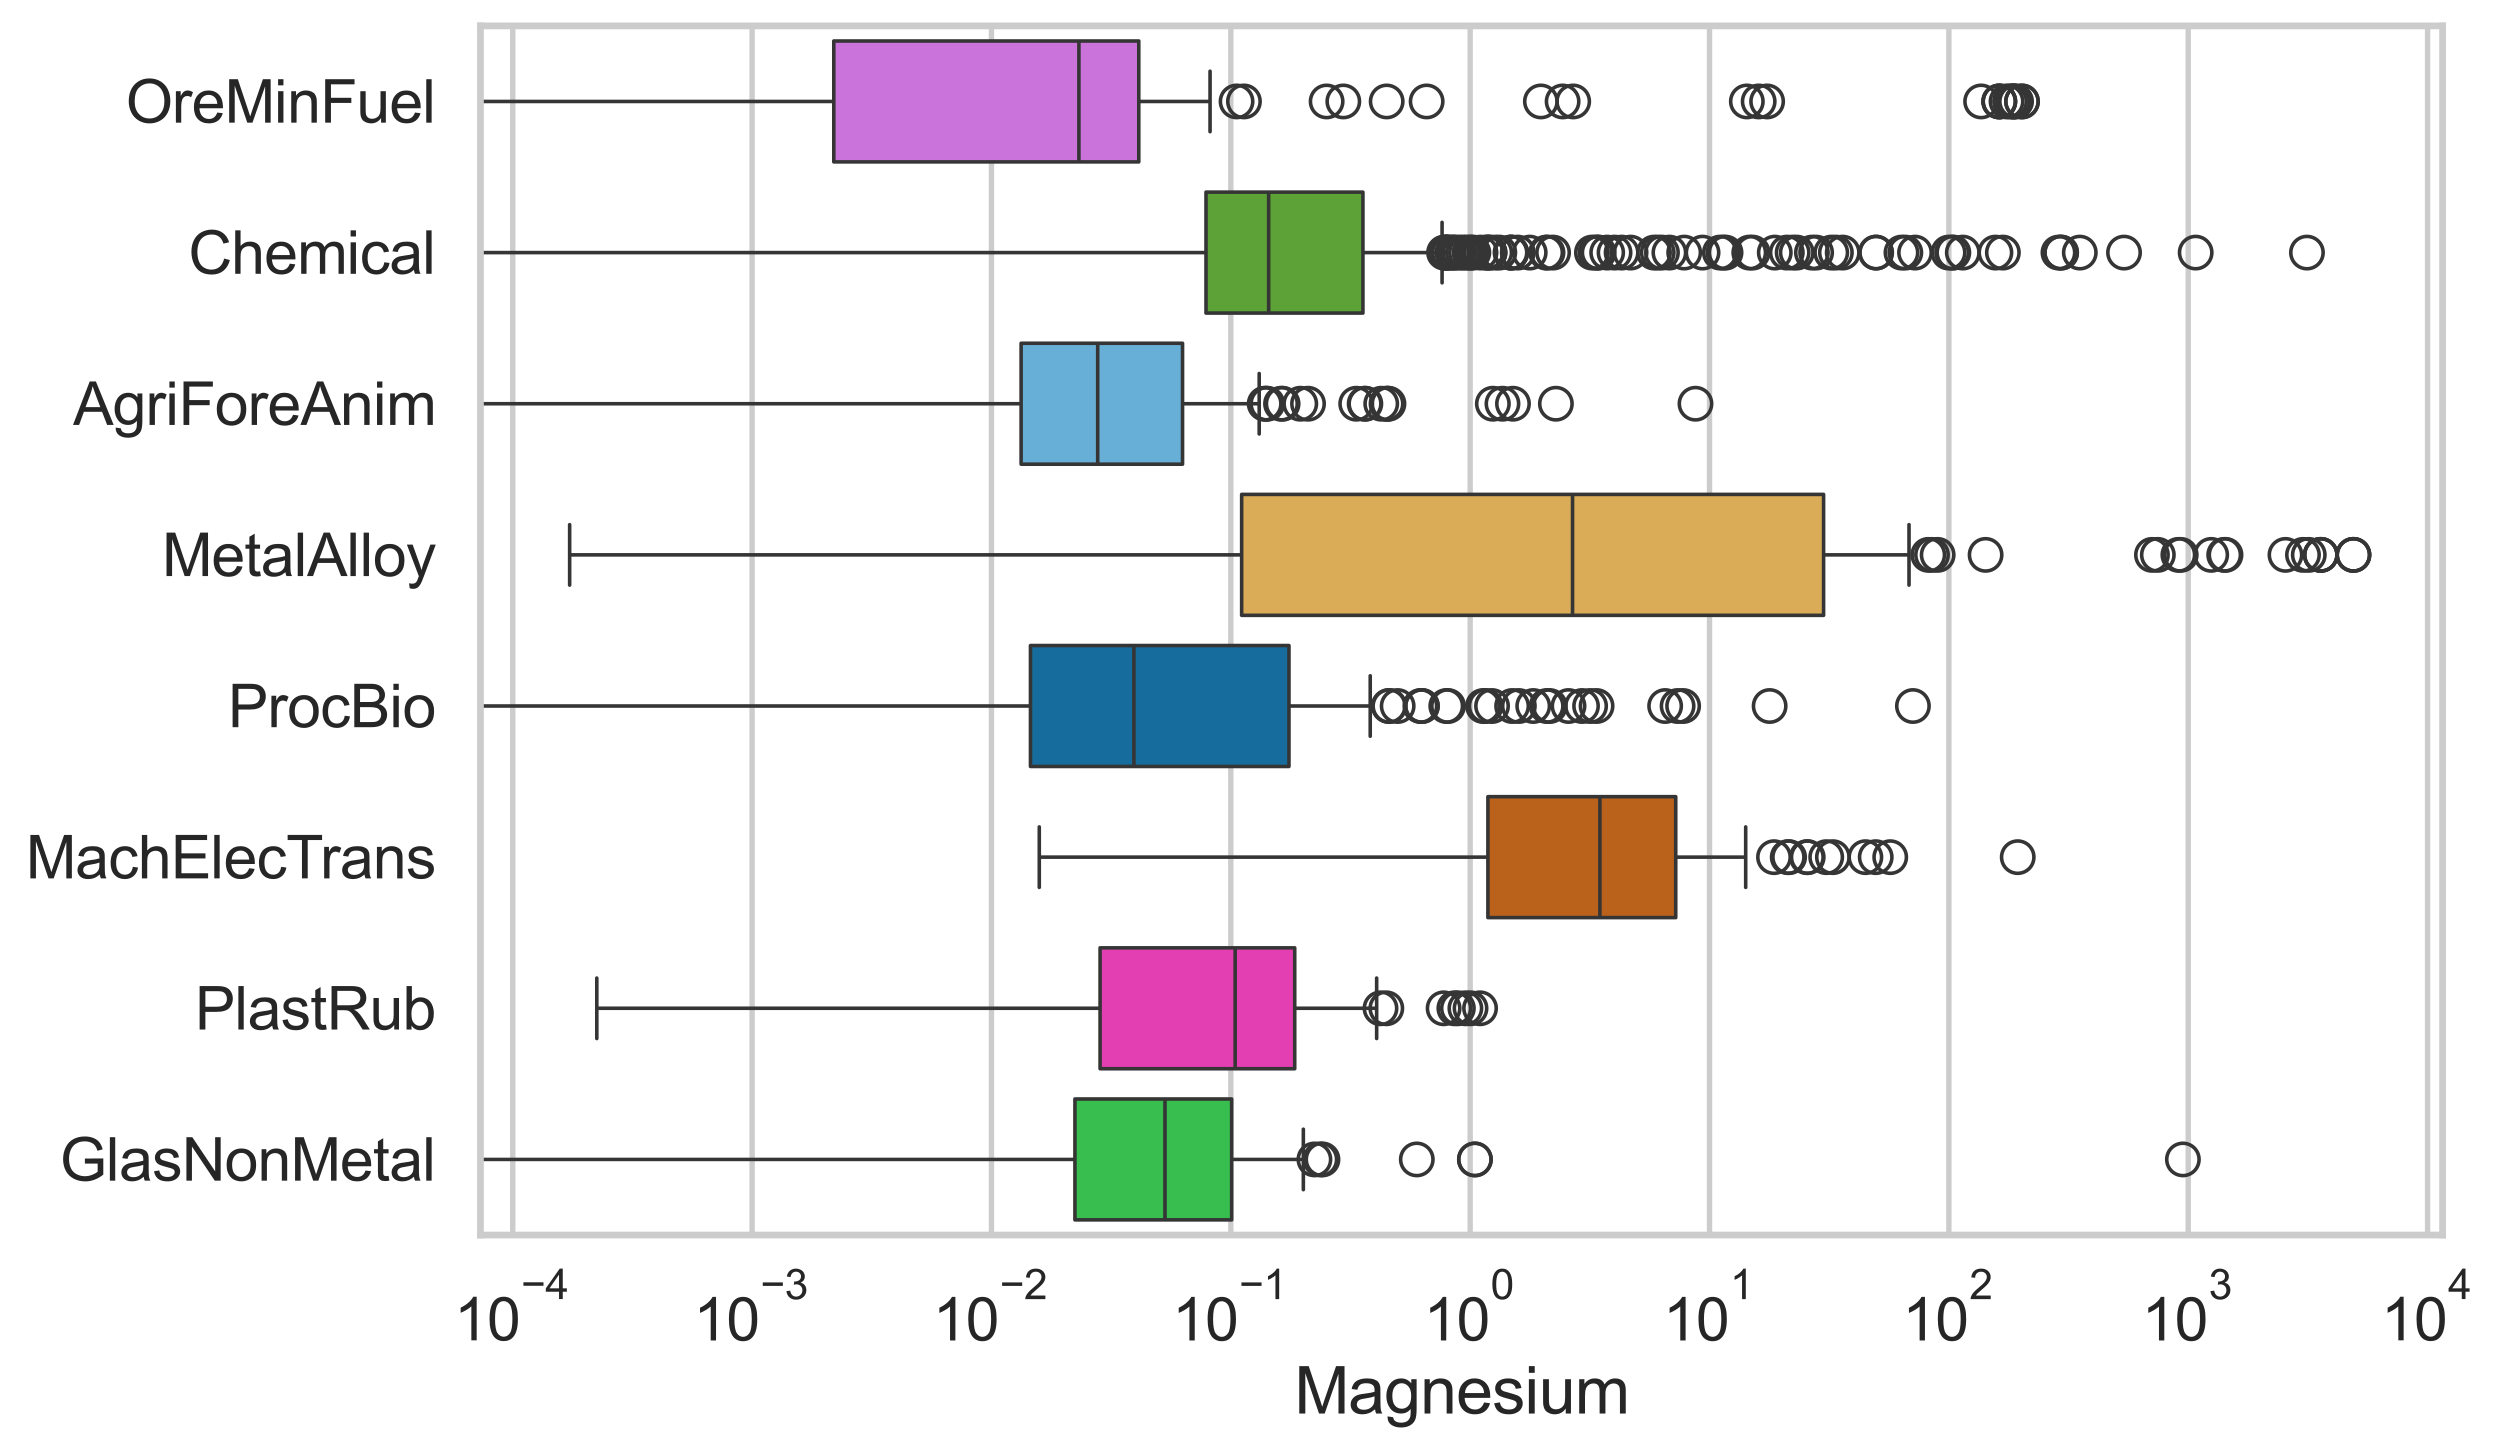 <?xml version="1.0" encoding="utf-8" standalone="no"?>
<!DOCTYPE svg PUBLIC "-//W3C//DTD SVG 1.1//EN"
  "http://www.w3.org/Graphics/SVG/1.1/DTD/svg11.dtd">
<svg xmlns:xlink="http://www.w3.org/1999/xlink" width="695.673pt" height="404.332pt" viewBox="0 0 695.673 404.332" xmlns="http://www.w3.org/2000/svg" version="1.1">
 <defs>
  <style type="text/css">*{stroke-linejoin: round; stroke-linecap: butt}</style>
 </defs>
 <g id="figure_1">
  <g id="patch_1">
   <path d="M 0 404.332 
L 695.673 404.332 
L 695.673 0 
L 0 0 
z
" style="fill: #ffffff"/>
  </g>
  <g id="axes_1">
   <g id="patch_2">
    <path d="M 133.697 343.665 
L 679.698 343.665 
L 679.698 7.2 
L 133.697 7.2 
z
" style="fill: #ffffff"/>
   </g>
   <g id="matplotlib.axis_1">
    <g id="xtick_1">
     <g id="line2d_1">
      <path d="M 142.686 343.665 
L 142.686 7.2 
" clip-path="url(#pf59380d49a)" style="fill: none; stroke: #cccccc; stroke-width: 1.5; stroke-linecap: round"/>
     </g>
     <g id="text_1">
      <!-- $\mathdefault{10^{-4}}$ -->
      <g style="fill: #262626" transform="translate(126.351 373.015) scale(0.165 -0.165)">
       <defs>
        <path id="ArialMT-31" d="M 2384 0 
L 1822 0 
L 1822 3584 
Q 1619 3391 1289 3197 
Q 959 3003 697 2906 
L 697 3450 
Q 1169 3672 1522 3987 
Q 1875 4303 2022 4600 
L 2384 4600 
L 2384 0 
z
" transform="scale(0.016)"/>
        <path id="ArialMT-30" d="M 266 2259 
Q 266 3072 433 3567 
Q 600 4063 929 4331 
Q 1259 4600 1759 4600 
Q 2128 4600 2406 4451 
Q 2684 4303 2865 4023 
Q 3047 3744 3150 3342 
Q 3253 2941 3253 2259 
Q 3253 1453 3087 958 
Q 2922 463 2592 192 
Q 2263 -78 1759 -78 
Q 1097 -78 719 397 
Q 266 969 266 2259 
z
M 844 2259 
Q 844 1131 1108 757 
Q 1372 384 1759 384 
Q 2147 384 2411 759 
Q 2675 1134 2675 2259 
Q 2675 3391 2411 3762 
Q 2147 4134 1753 4134 
Q 1366 4134 1134 3806 
Q 844 3388 844 2259 
z
" transform="scale(0.016)"/>
        <path id="ArialMT-2212" d="M 3381 1997 
L 356 1997 
L 356 2522 
L 3381 2522 
L 3381 1997 
z
" transform="scale(0.016)"/>
        <path id="ArialMT-34" d="M 2069 0 
L 2069 1097 
L 81 1097 
L 81 1613 
L 2172 4581 
L 2631 4581 
L 2631 1613 
L 3250 1613 
L 3250 1097 
L 2631 1097 
L 2631 0 
L 2069 0 
z
M 2069 1613 
L 2069 3678 
L 634 1613 
L 2069 1613 
z
" transform="scale(0.016)"/>
       </defs>
       <use xlink:href="#ArialMT-31" transform="translate(0 0.202)"/>
       <use xlink:href="#ArialMT-30" transform="translate(55.615 0.202)"/>
       <use xlink:href="#ArialMT-2212" transform="translate(112.973 69.895) scale(0.7)"/>
       <use xlink:href="#ArialMT-34" transform="translate(153.852 69.895) scale(0.7)"/>
      </g>
     </g>
    </g>
    <g id="xtick_2">
     <g id="line2d_2">
      <path d="M 209.29 343.665 
L 209.29 7.2 
" clip-path="url(#pf59380d49a)" style="fill: none; stroke: #cccccc; stroke-width: 1.5; stroke-linecap: round"/>
     </g>
     <g id="text_2">
      <!-- $\mathdefault{10^{-3}}$ -->
      <g style="fill: #262626" transform="translate(192.955 373.18) scale(0.165 -0.165)">
       <defs>
        <path id="ArialMT-33" d="M 269 1209 
L 831 1284 
Q 928 806 1161 595 
Q 1394 384 1728 384 
Q 2125 384 2398 659 
Q 2672 934 2672 1341 
Q 2672 1728 2419 1979 
Q 2166 2231 1775 2231 
Q 1616 2231 1378 2169 
L 1441 2663 
Q 1497 2656 1531 2656 
Q 1891 2656 2178 2843 
Q 2466 3031 2466 3422 
Q 2466 3731 2256 3934 
Q 2047 4138 1716 4138 
Q 1388 4138 1169 3931 
Q 950 3725 888 3313 
L 325 3413 
Q 428 3978 793 4289 
Q 1159 4600 1703 4600 
Q 2078 4600 2393 4439 
Q 2709 4278 2876 4000 
Q 3044 3722 3044 3409 
Q 3044 3113 2884 2869 
Q 2725 2625 2413 2481 
Q 2819 2388 3044 2092 
Q 3269 1797 3269 1353 
Q 3269 753 2831 336 
Q 2394 -81 1725 -81 
Q 1122 -81 723 278 
Q 325 638 269 1209 
z
" transform="scale(0.016)"/>
       </defs>
       <use xlink:href="#ArialMT-31" transform="translate(0 0.994)"/>
       <use xlink:href="#ArialMT-30" transform="translate(55.615 0.994)"/>
       <use xlink:href="#ArialMT-2212" transform="translate(112.973 70.688) scale(0.7)"/>
       <use xlink:href="#ArialMT-33" transform="translate(153.852 70.688) scale(0.7)"/>
      </g>
     </g>
    </g>
    <g id="xtick_3">
     <g id="line2d_3">
      <path d="M 275.894 343.665 
L 275.894 7.2 
" clip-path="url(#pf59380d49a)" style="fill: none; stroke: #cccccc; stroke-width: 1.5; stroke-linecap: round"/>
     </g>
     <g id="text_3">
      <!-- $\mathdefault{10^{-2}}$ -->
      <g style="fill: #262626" transform="translate(259.559 373.18) scale(0.165 -0.165)">
       <defs>
        <path id="ArialMT-32" d="M 3222 541 
L 3222 0 
L 194 0 
Q 188 203 259 391 
Q 375 700 629 1000 
Q 884 1300 1366 1694 
Q 2113 2306 2375 2664 
Q 2638 3022 2638 3341 
Q 2638 3675 2398 3904 
Q 2159 4134 1775 4134 
Q 1369 4134 1125 3890 
Q 881 3647 878 3216 
L 300 3275 
Q 359 3922 746 4261 
Q 1134 4600 1788 4600 
Q 2447 4600 2831 4234 
Q 3216 3869 3216 3328 
Q 3216 3053 3103 2787 
Q 2991 2522 2730 2228 
Q 2469 1934 1863 1422 
Q 1356 997 1212 845 
Q 1069 694 975 541 
L 3222 541 
z
" transform="scale(0.016)"/>
       </defs>
       <use xlink:href="#ArialMT-31" transform="translate(0 0.994)"/>
       <use xlink:href="#ArialMT-30" transform="translate(55.615 0.994)"/>
       <use xlink:href="#ArialMT-2212" transform="translate(112.973 70.688) scale(0.7)"/>
       <use xlink:href="#ArialMT-32" transform="translate(153.852 70.688) scale(0.7)"/>
      </g>
     </g>
    </g>
    <g id="xtick_4">
     <g id="line2d_4">
      <path d="M 342.499 343.665 
L 342.499 7.2 
" clip-path="url(#pf59380d49a)" style="fill: none; stroke: #cccccc; stroke-width: 1.5; stroke-linecap: round"/>
     </g>
     <g id="text_4">
      <!-- $\mathdefault{10^{-1}}$ -->
      <g style="fill: #262626" transform="translate(326.164 373.18) scale(0.165 -0.165)">
       <use xlink:href="#ArialMT-31" transform="translate(0 0.994)"/>
       <use xlink:href="#ArialMT-30" transform="translate(55.615 0.994)"/>
       <use xlink:href="#ArialMT-2212" transform="translate(112.973 70.688) scale(0.7)"/>
       <use xlink:href="#ArialMT-31" transform="translate(153.852 70.688) scale(0.7)"/>
      </g>
     </g>
    </g>
    <g id="xtick_5">
     <g id="line2d_5">
      <path d="M 409.103 343.665 
L 409.103 7.2 
" clip-path="url(#pf59380d49a)" style="fill: none; stroke: #cccccc; stroke-width: 1.5; stroke-linecap: round"/>
     </g>
     <g id="text_5">
      <!-- $\mathdefault{10^{0}}$ -->
      <g style="fill: #262626" transform="translate(396.15 373.18) scale(0.165 -0.165)">
       <use xlink:href="#ArialMT-31" transform="translate(0 0.994)"/>
       <use xlink:href="#ArialMT-30" transform="translate(55.615 0.994)"/>
       <use xlink:href="#ArialMT-30" transform="translate(112.973 70.688) scale(0.7)"/>
      </g>
     </g>
    </g>
    <g id="xtick_6">
     <g id="line2d_6">
      <path d="M 475.707 343.665 
L 475.707 7.2 
" clip-path="url(#pf59380d49a)" style="fill: none; stroke: #cccccc; stroke-width: 1.5; stroke-linecap: round"/>
     </g>
     <g id="text_6">
      <!-- $\mathdefault{10^{1}}$ -->
      <g style="fill: #262626" transform="translate(462.755 373.18) scale(0.165 -0.165)">
       <use xlink:href="#ArialMT-31" transform="translate(0 0.994)"/>
       <use xlink:href="#ArialMT-30" transform="translate(55.615 0.994)"/>
       <use xlink:href="#ArialMT-31" transform="translate(112.973 70.688) scale(0.7)"/>
      </g>
     </g>
    </g>
    <g id="xtick_7">
     <g id="line2d_7">
      <path d="M 542.312 343.665 
L 542.312 7.2 
" clip-path="url(#pf59380d49a)" style="fill: none; stroke: #cccccc; stroke-width: 1.5; stroke-linecap: round"/>
     </g>
     <g id="text_7">
      <!-- $\mathdefault{10^{2}}$ -->
      <g style="fill: #262626" transform="translate(529.359 373.18) scale(0.165 -0.165)">
       <use xlink:href="#ArialMT-31" transform="translate(0 0.994)"/>
       <use xlink:href="#ArialMT-30" transform="translate(55.615 0.994)"/>
       <use xlink:href="#ArialMT-32" transform="translate(112.973 70.688) scale(0.7)"/>
      </g>
     </g>
    </g>
    <g id="xtick_8">
     <g id="line2d_8">
      <path d="M 608.916 343.665 
L 608.916 7.2 
" clip-path="url(#pf59380d49a)" style="fill: none; stroke: #cccccc; stroke-width: 1.5; stroke-linecap: round"/>
     </g>
     <g id="text_8">
      <!-- $\mathdefault{10^{3}}$ -->
      <g style="fill: #262626" transform="translate(595.963 373.18) scale(0.165 -0.165)">
       <use xlink:href="#ArialMT-31" transform="translate(0 0.994)"/>
       <use xlink:href="#ArialMT-30" transform="translate(55.615 0.994)"/>
       <use xlink:href="#ArialMT-33" transform="translate(112.973 70.688) scale(0.7)"/>
      </g>
     </g>
    </g>
    <g id="xtick_9">
     <g id="line2d_9">
      <path d="M 675.52 343.665 
L 675.52 7.2 
" clip-path="url(#pf59380d49a)" style="fill: none; stroke: #cccccc; stroke-width: 1.5; stroke-linecap: round"/>
     </g>
     <g id="text_9">
      <!-- $\mathdefault{10^{4}}$ -->
      <g style="fill: #262626" transform="translate(662.568 373.015) scale(0.165 -0.165)">
       <use xlink:href="#ArialMT-31" transform="translate(0 0.202)"/>
       <use xlink:href="#ArialMT-30" transform="translate(55.615 0.202)"/>
       <use xlink:href="#ArialMT-34" transform="translate(112.973 69.895) scale(0.7)"/>
      </g>
     </g>
    </g>
    <g id="xtick_10"/>
    <g id="xtick_11"/>
    <g id="xtick_12"/>
    <g id="xtick_13"/>
    <g id="xtick_14"/>
    <g id="xtick_15"/>
    <g id="xtick_16"/>
    <g id="xtick_17"/>
    <g id="xtick_18"/>
    <g id="xtick_19"/>
    <g id="xtick_20"/>
    <g id="xtick_21"/>
    <g id="xtick_22"/>
    <g id="xtick_23"/>
    <g id="xtick_24"/>
    <g id="xtick_25"/>
    <g id="xtick_26"/>
    <g id="xtick_27"/>
    <g id="xtick_28"/>
    <g id="xtick_29"/>
    <g id="xtick_30"/>
    <g id="xtick_31"/>
    <g id="xtick_32"/>
    <g id="xtick_33"/>
    <g id="xtick_34"/>
    <g id="xtick_35"/>
    <g id="xtick_36"/>
    <g id="xtick_37"/>
    <g id="xtick_38"/>
    <g id="xtick_39"/>
    <g id="xtick_40"/>
    <g id="xtick_41"/>
    <g id="xtick_42"/>
    <g id="xtick_43"/>
    <g id="xtick_44"/>
    <g id="xtick_45"/>
    <g id="xtick_46"/>
    <g id="xtick_47"/>
    <g id="xtick_48"/>
    <g id="xtick_49"/>
    <g id="xtick_50"/>
    <g id="xtick_51"/>
    <g id="xtick_52"/>
    <g id="xtick_53"/>
    <g id="xtick_54"/>
    <g id="xtick_55"/>
    <g id="xtick_56"/>
    <g id="xtick_57"/>
    <g id="xtick_58"/>
    <g id="xtick_59"/>
    <g id="xtick_60"/>
    <g id="xtick_61"/>
    <g id="xtick_62"/>
    <g id="xtick_63"/>
    <g id="xtick_64"/>
    <g id="xtick_65"/>
    <g id="xtick_66"/>
    <g id="xtick_67"/>
    <g id="xtick_68"/>
    <g id="xtick_69"/>
    <g id="xtick_70"/>
    <g id="xtick_71"/>
    <g id="xtick_72"/>
    <g id="xtick_73"/>
    <g id="xtick_74"/>
    <g id="xtick_75"/>
    <g id="text_10">
     <!-- Magnesium -->
     <g style="fill: #262626" transform="translate(360.18 393.344) scale(0.18 -0.18)">
      <defs>
       <path id="ArialMT-4d" d="M 475 0 
L 475 4581 
L 1388 4581 
L 2472 1338 
Q 2622 884 2691 659 
Q 2769 909 2934 1394 
L 4031 4581 
L 4847 4581 
L 4847 0 
L 4263 0 
L 4263 3834 
L 2931 0 
L 2384 0 
L 1059 3900 
L 1059 0 
L 475 0 
z
" transform="scale(0.016)"/>
       <path id="ArialMT-61" d="M 2588 409 
Q 2275 144 1986 34 
Q 1697 -75 1366 -75 
Q 819 -75 525 192 
Q 231 459 231 875 
Q 231 1119 342 1320 
Q 453 1522 633 1644 
Q 813 1766 1038 1828 
Q 1203 1872 1538 1913 
Q 2219 1994 2541 2106 
Q 2544 2222 2544 2253 
Q 2544 2597 2384 2738 
Q 2169 2928 1744 2928 
Q 1347 2928 1158 2789 
Q 969 2650 878 2297 
L 328 2372 
Q 403 2725 575 2942 
Q 747 3159 1072 3276 
Q 1397 3394 1825 3394 
Q 2250 3394 2515 3294 
Q 2781 3194 2906 3042 
Q 3031 2891 3081 2659 
Q 3109 2516 3109 2141 
L 3109 1391 
Q 3109 606 3145 398 
Q 3181 191 3288 0 
L 2700 0 
Q 2613 175 2588 409 
z
M 2541 1666 
Q 2234 1541 1622 1453 
Q 1275 1403 1131 1340 
Q 988 1278 909 1158 
Q 831 1038 831 891 
Q 831 666 1001 516 
Q 1172 366 1500 366 
Q 1825 366 2078 508 
Q 2331 650 2450 897 
Q 2541 1088 2541 1459 
L 2541 1666 
z
" transform="scale(0.016)"/>
       <path id="ArialMT-67" d="M 319 -275 
L 866 -356 
Q 900 -609 1056 -725 
Q 1266 -881 1628 -881 
Q 2019 -881 2231 -725 
Q 2444 -569 2519 -288 
Q 2563 -116 2559 434 
Q 2191 0 1641 0 
Q 956 0 581 494 
Q 206 988 206 1678 
Q 206 2153 378 2554 
Q 550 2956 876 3175 
Q 1203 3394 1644 3394 
Q 2231 3394 2613 2919 
L 2613 3319 
L 3131 3319 
L 3131 450 
Q 3131 -325 2973 -648 
Q 2816 -972 2473 -1159 
Q 2131 -1347 1631 -1347 
Q 1038 -1347 672 -1080 
Q 306 -813 319 -275 
z
M 784 1719 
Q 784 1066 1043 766 
Q 1303 466 1694 466 
Q 2081 466 2343 764 
Q 2606 1063 2606 1700 
Q 2606 2309 2336 2618 
Q 2066 2928 1684 2928 
Q 1309 2928 1046 2623 
Q 784 2319 784 1719 
z
" transform="scale(0.016)"/>
       <path id="ArialMT-6e" d="M 422 0 
L 422 3319 
L 928 3319 
L 928 2847 
Q 1294 3394 1984 3394 
Q 2284 3394 2536 3286 
Q 2788 3178 2913 3003 
Q 3038 2828 3088 2588 
Q 3119 2431 3119 2041 
L 3119 0 
L 2556 0 
L 2556 2019 
Q 2556 2363 2490 2533 
Q 2425 2703 2258 2804 
Q 2091 2906 1866 2906 
Q 1506 2906 1245 2678 
Q 984 2450 984 1813 
L 984 0 
L 422 0 
z
" transform="scale(0.016)"/>
       <path id="ArialMT-65" d="M 2694 1069 
L 3275 997 
Q 3138 488 2766 206 
Q 2394 -75 1816 -75 
Q 1088 -75 661 373 
Q 234 822 234 1631 
Q 234 2469 665 2931 
Q 1097 3394 1784 3394 
Q 2450 3394 2872 2941 
Q 3294 2488 3294 1666 
Q 3294 1616 3291 1516 
L 816 1516 
Q 847 969 1125 678 
Q 1403 388 1819 388 
Q 2128 388 2347 550 
Q 2566 713 2694 1069 
z
M 847 1978 
L 2700 1978 
Q 2663 2397 2488 2606 
Q 2219 2931 1791 2931 
Q 1403 2931 1139 2672 
Q 875 2413 847 1978 
z
" transform="scale(0.016)"/>
       <path id="ArialMT-73" d="M 197 991 
L 753 1078 
Q 800 744 1014 566 
Q 1228 388 1613 388 
Q 2000 388 2187 545 
Q 2375 703 2375 916 
Q 2375 1106 2209 1216 
Q 2094 1291 1634 1406 
Q 1016 1563 777 1677 
Q 538 1791 414 1992 
Q 291 2194 291 2438 
Q 291 2659 392 2848 
Q 494 3038 669 3163 
Q 800 3259 1026 3326 
Q 1253 3394 1513 3394 
Q 1903 3394 2198 3281 
Q 2494 3169 2634 2976 
Q 2775 2784 2828 2463 
L 2278 2388 
Q 2241 2644 2061 2787 
Q 1881 2931 1553 2931 
Q 1166 2931 1000 2803 
Q 834 2675 834 2503 
Q 834 2394 903 2306 
Q 972 2216 1119 2156 
Q 1203 2125 1616 2013 
Q 2213 1853 2448 1751 
Q 2684 1650 2818 1456 
Q 2953 1263 2953 975 
Q 2953 694 2789 445 
Q 2625 197 2315 61 
Q 2006 -75 1616 -75 
Q 969 -75 630 194 
Q 291 463 197 991 
z
" transform="scale(0.016)"/>
       <path id="ArialMT-69" d="M 425 3934 
L 425 4581 
L 988 4581 
L 988 3934 
L 425 3934 
z
M 425 0 
L 425 3319 
L 988 3319 
L 988 0 
L 425 0 
z
" transform="scale(0.016)"/>
       <path id="ArialMT-75" d="M 2597 0 
L 2597 488 
Q 2209 -75 1544 -75 
Q 1250 -75 995 37 
Q 741 150 617 320 
Q 494 491 444 738 
Q 409 903 409 1263 
L 409 3319 
L 972 3319 
L 972 1478 
Q 972 1038 1006 884 
Q 1059 663 1231 536 
Q 1403 409 1656 409 
Q 1909 409 2131 539 
Q 2353 669 2445 892 
Q 2538 1116 2538 1541 
L 2538 3319 
L 3100 3319 
L 3100 0 
L 2597 0 
z
" transform="scale(0.016)"/>
       <path id="ArialMT-6d" d="M 422 0 
L 422 3319 
L 925 3319 
L 925 2853 
Q 1081 3097 1340 3245 
Q 1600 3394 1931 3394 
Q 2300 3394 2536 3241 
Q 2772 3088 2869 2813 
Q 3263 3394 3894 3394 
Q 4388 3394 4653 3120 
Q 4919 2847 4919 2278 
L 4919 0 
L 4359 0 
L 4359 2091 
Q 4359 2428 4304 2576 
Q 4250 2725 4106 2815 
Q 3963 2906 3769 2906 
Q 3419 2906 3187 2673 
Q 2956 2441 2956 1928 
L 2956 0 
L 2394 0 
L 2394 2156 
Q 2394 2531 2256 2718 
Q 2119 2906 1806 2906 
Q 1569 2906 1367 2781 
Q 1166 2656 1075 2415 
Q 984 2175 984 1722 
L 984 0 
L 422 0 
z
" transform="scale(0.016)"/>
      </defs>
      <use xlink:href="#ArialMT-4d"/>
      <use xlink:href="#ArialMT-61" transform="translate(83.301 0)"/>
      <use xlink:href="#ArialMT-67" transform="translate(138.916 0)"/>
      <use xlink:href="#ArialMT-6e" transform="translate(194.531 0)"/>
      <use xlink:href="#ArialMT-65" transform="translate(250.146 0)"/>
      <use xlink:href="#ArialMT-73" transform="translate(305.762 0)"/>
      <use xlink:href="#ArialMT-69" transform="translate(355.762 0)"/>
      <use xlink:href="#ArialMT-75" transform="translate(377.979 0)"/>
      <use xlink:href="#ArialMT-6d" transform="translate(433.594 0)"/>
     </g>
    </g>
   </g>
   <g id="matplotlib.axis_2">
    <g id="ytick_1">
     <g id="text_11">
      <!-- OreMinFuel -->
      <g style="fill: #262626" transform="translate(35.013 34.134) scale(0.165 -0.165)">
       <defs>
        <path id="ArialMT-4f" d="M 309 2231 
Q 309 3372 921 4017 
Q 1534 4663 2503 4663 
Q 3138 4663 3647 4359 
Q 4156 4056 4423 3514 
Q 4691 2972 4691 2284 
Q 4691 1588 4409 1038 
Q 4128 488 3612 205 
Q 3097 -78 2500 -78 
Q 1853 -78 1343 234 
Q 834 547 571 1087 
Q 309 1628 309 2231 
z
M 934 2222 
Q 934 1394 1379 917 
Q 1825 441 2497 441 
Q 3181 441 3623 922 
Q 4066 1403 4066 2288 
Q 4066 2847 3877 3264 
Q 3688 3681 3323 3911 
Q 2959 4141 2506 4141 
Q 1863 4141 1398 3698 
Q 934 3256 934 2222 
z
" transform="scale(0.016)"/>
        <path id="ArialMT-72" d="M 416 0 
L 416 3319 
L 922 3319 
L 922 2816 
Q 1116 3169 1280 3281 
Q 1444 3394 1641 3394 
Q 1925 3394 2219 3213 
L 2025 2691 
Q 1819 2813 1613 2813 
Q 1428 2813 1281 2702 
Q 1134 2591 1072 2394 
Q 978 2094 978 1738 
L 978 0 
L 416 0 
z
" transform="scale(0.016)"/>
        <path id="ArialMT-46" d="M 525 0 
L 525 4581 
L 3616 4581 
L 3616 4041 
L 1131 4041 
L 1131 2622 
L 3281 2622 
L 3281 2081 
L 1131 2081 
L 1131 0 
L 525 0 
z
" transform="scale(0.016)"/>
        <path id="ArialMT-6c" d="M 409 0 
L 409 4581 
L 972 4581 
L 972 0 
L 409 0 
z
" transform="scale(0.016)"/>
       </defs>
       <use xlink:href="#ArialMT-4f"/>
       <use xlink:href="#ArialMT-72" transform="translate(77.783 0)"/>
       <use xlink:href="#ArialMT-65" transform="translate(111.084 0)"/>
       <use xlink:href="#ArialMT-4d" transform="translate(166.699 0)"/>
       <use xlink:href="#ArialMT-69" transform="translate(250 0)"/>
       <use xlink:href="#ArialMT-6e" transform="translate(272.217 0)"/>
       <use xlink:href="#ArialMT-46" transform="translate(327.832 0)"/>
       <use xlink:href="#ArialMT-75" transform="translate(388.916 0)"/>
       <use xlink:href="#ArialMT-65" transform="translate(444.531 0)"/>
       <use xlink:href="#ArialMT-6c" transform="translate(500.146 0)"/>
      </g>
     </g>
    </g>
    <g id="ytick_2">
     <g id="text_12">
      <!-- Chemical -->
      <g style="fill: #262626" transform="translate(52.428 76.192) scale(0.165 -0.165)">
       <defs>
        <path id="ArialMT-43" d="M 3763 1606 
L 4369 1453 
Q 4178 706 3683 314 
Q 3188 -78 2472 -78 
Q 1731 -78 1267 223 
Q 803 525 561 1097 
Q 319 1669 319 2325 
Q 319 3041 592 3573 
Q 866 4106 1370 4382 
Q 1875 4659 2481 4659 
Q 3169 4659 3637 4309 
Q 4106 3959 4291 3325 
L 3694 3184 
Q 3534 3684 3231 3912 
Q 2928 4141 2469 4141 
Q 1941 4141 1586 3887 
Q 1231 3634 1087 3207 
Q 944 2781 944 2328 
Q 944 1744 1114 1308 
Q 1284 872 1643 656 
Q 2003 441 2422 441 
Q 2931 441 3284 734 
Q 3638 1028 3763 1606 
z
" transform="scale(0.016)"/>
        <path id="ArialMT-68" d="M 422 0 
L 422 4581 
L 984 4581 
L 984 2938 
Q 1378 3394 1978 3394 
Q 2347 3394 2619 3248 
Q 2891 3103 3008 2847 
Q 3125 2591 3125 2103 
L 3125 0 
L 2563 0 
L 2563 2103 
Q 2563 2525 2380 2717 
Q 2197 2909 1863 2909 
Q 1613 2909 1392 2779 
Q 1172 2650 1078 2428 
Q 984 2206 984 1816 
L 984 0 
L 422 0 
z
" transform="scale(0.016)"/>
        <path id="ArialMT-63" d="M 2588 1216 
L 3141 1144 
Q 3050 572 2676 248 
Q 2303 -75 1759 -75 
Q 1078 -75 664 370 
Q 250 816 250 1647 
Q 250 2184 428 2587 
Q 606 2991 970 3192 
Q 1334 3394 1763 3394 
Q 2303 3394 2647 3120 
Q 2991 2847 3088 2344 
L 2541 2259 
Q 2463 2594 2264 2762 
Q 2066 2931 1784 2931 
Q 1359 2931 1093 2626 
Q 828 2322 828 1663 
Q 828 994 1084 691 
Q 1341 388 1753 388 
Q 2084 388 2306 591 
Q 2528 794 2588 1216 
z
" transform="scale(0.016)"/>
       </defs>
       <use xlink:href="#ArialMT-43"/>
       <use xlink:href="#ArialMT-68" transform="translate(72.217 0)"/>
       <use xlink:href="#ArialMT-65" transform="translate(127.832 0)"/>
       <use xlink:href="#ArialMT-6d" transform="translate(183.447 0)"/>
       <use xlink:href="#ArialMT-69" transform="translate(266.748 0)"/>
       <use xlink:href="#ArialMT-63" transform="translate(288.965 0)"/>
       <use xlink:href="#ArialMT-61" transform="translate(338.965 0)"/>
       <use xlink:href="#ArialMT-6c" transform="translate(394.58 0)"/>
      </g>
     </g>
    </g>
    <g id="ytick_3">
     <g id="text_13">
      <!-- AgriForeAnim -->
      <g style="fill: #262626" transform="translate(20.341 118.25) scale(0.165 -0.165)">
       <defs>
        <path id="ArialMT-41" d="M -9 0 
L 1750 4581 
L 2403 4581 
L 4278 0 
L 3588 0 
L 3053 1388 
L 1138 1388 
L 634 0 
L -9 0 
z
M 1313 1881 
L 2866 1881 
L 2388 3150 
Q 2169 3728 2063 4100 
Q 1975 3659 1816 3225 
L 1313 1881 
z
" transform="scale(0.016)"/>
        <path id="ArialMT-6f" d="M 213 1659 
Q 213 2581 725 3025 
Q 1153 3394 1769 3394 
Q 2453 3394 2887 2945 
Q 3322 2497 3322 1706 
Q 3322 1066 3130 698 
Q 2938 331 2570 128 
Q 2203 -75 1769 -75 
Q 1072 -75 642 372 
Q 213 819 213 1659 
z
M 791 1659 
Q 791 1022 1069 705 
Q 1347 388 1769 388 
Q 2188 388 2466 706 
Q 2744 1025 2744 1678 
Q 2744 2294 2464 2611 
Q 2184 2928 1769 2928 
Q 1347 2928 1069 2612 
Q 791 2297 791 1659 
z
" transform="scale(0.016)"/>
       </defs>
       <use xlink:href="#ArialMT-41"/>
       <use xlink:href="#ArialMT-67" transform="translate(66.699 0)"/>
       <use xlink:href="#ArialMT-72" transform="translate(122.314 0)"/>
       <use xlink:href="#ArialMT-69" transform="translate(155.615 0)"/>
       <use xlink:href="#ArialMT-46" transform="translate(177.832 0)"/>
       <use xlink:href="#ArialMT-6f" transform="translate(238.916 0)"/>
       <use xlink:href="#ArialMT-72" transform="translate(294.531 0)"/>
       <use xlink:href="#ArialMT-65" transform="translate(327.832 0)"/>
       <use xlink:href="#ArialMT-41" transform="translate(383.447 0)"/>
       <use xlink:href="#ArialMT-6e" transform="translate(450.146 0)"/>
       <use xlink:href="#ArialMT-69" transform="translate(505.762 0)"/>
       <use xlink:href="#ArialMT-6d" transform="translate(527.979 0)"/>
      </g>
     </g>
    </g>
    <g id="ytick_4">
     <g id="text_14">
      <!-- MetalAlloy -->
      <g style="fill: #262626" transform="translate(45.088 160.308) scale(0.165 -0.165)">
       <defs>
        <path id="ArialMT-74" d="M 1650 503 
L 1731 6 
Q 1494 -44 1306 -44 
Q 1000 -44 831 53 
Q 663 150 594 308 
Q 525 466 525 972 
L 525 2881 
L 113 2881 
L 113 3319 
L 525 3319 
L 525 4141 
L 1084 4478 
L 1084 3319 
L 1650 3319 
L 1650 2881 
L 1084 2881 
L 1084 941 
Q 1084 700 1114 631 
Q 1144 563 1211 522 
Q 1278 481 1403 481 
Q 1497 481 1650 503 
z
" transform="scale(0.016)"/>
        <path id="ArialMT-79" d="M 397 -1278 
L 334 -750 
Q 519 -800 656 -800 
Q 844 -800 956 -737 
Q 1069 -675 1141 -563 
Q 1194 -478 1313 -144 
Q 1328 -97 1363 -6 
L 103 3319 
L 709 3319 
L 1400 1397 
Q 1534 1031 1641 628 
Q 1738 1016 1872 1384 
L 2581 3319 
L 3144 3319 
L 1881 -56 
Q 1678 -603 1566 -809 
Q 1416 -1088 1222 -1217 
Q 1028 -1347 759 -1347 
Q 597 -1347 397 -1278 
z
" transform="scale(0.016)"/>
       </defs>
       <use xlink:href="#ArialMT-4d"/>
       <use xlink:href="#ArialMT-65" transform="translate(83.301 0)"/>
       <use xlink:href="#ArialMT-74" transform="translate(138.916 0)"/>
       <use xlink:href="#ArialMT-61" transform="translate(166.699 0)"/>
       <use xlink:href="#ArialMT-6c" transform="translate(222.314 0)"/>
       <use xlink:href="#ArialMT-41" transform="translate(244.531 0)"/>
       <use xlink:href="#ArialMT-6c" transform="translate(311.23 0)"/>
       <use xlink:href="#ArialMT-6c" transform="translate(333.447 0)"/>
       <use xlink:href="#ArialMT-6f" transform="translate(355.664 0)"/>
       <use xlink:href="#ArialMT-79" transform="translate(411.279 0)"/>
      </g>
     </g>
    </g>
    <g id="ytick_5">
     <g id="text_15">
      <!-- ProcBio -->
      <g style="fill: #262626" transform="translate(63.424 202.366) scale(0.165 -0.165)">
       <defs>
        <path id="ArialMT-50" d="M 494 0 
L 494 4581 
L 2222 4581 
Q 2678 4581 2919 4538 
Q 3256 4481 3484 4323 
Q 3713 4166 3852 3881 
Q 3991 3597 3991 3256 
Q 3991 2672 3619 2267 
Q 3247 1863 2275 1863 
L 1100 1863 
L 1100 0 
L 494 0 
z
M 1100 2403 
L 2284 2403 
Q 2872 2403 3119 2622 
Q 3366 2841 3366 3238 
Q 3366 3525 3220 3729 
Q 3075 3934 2838 4000 
Q 2684 4041 2272 4041 
L 1100 4041 
L 1100 2403 
z
" transform="scale(0.016)"/>
        <path id="ArialMT-42" d="M 469 0 
L 469 4581 
L 2188 4581 
Q 2713 4581 3030 4442 
Q 3347 4303 3526 4014 
Q 3706 3725 3706 3409 
Q 3706 3116 3547 2856 
Q 3388 2597 3066 2438 
Q 3481 2316 3704 2022 
Q 3928 1728 3928 1328 
Q 3928 1006 3792 729 
Q 3656 453 3456 303 
Q 3256 153 2954 76 
Q 2653 0 2216 0 
L 469 0 
z
M 1075 2656 
L 2066 2656 
Q 2469 2656 2644 2709 
Q 2875 2778 2992 2937 
Q 3109 3097 3109 3338 
Q 3109 3566 3000 3739 
Q 2891 3913 2687 3977 
Q 2484 4041 1991 4041 
L 1075 4041 
L 1075 2656 
z
M 1075 541 
L 2216 541 
Q 2509 541 2628 563 
Q 2838 600 2978 687 
Q 3119 775 3209 942 
Q 3300 1109 3300 1328 
Q 3300 1584 3169 1773 
Q 3038 1963 2805 2039 
Q 2572 2116 2134 2116 
L 1075 2116 
L 1075 541 
z
" transform="scale(0.016)"/>
       </defs>
       <use xlink:href="#ArialMT-50"/>
       <use xlink:href="#ArialMT-72" transform="translate(66.699 0)"/>
       <use xlink:href="#ArialMT-6f" transform="translate(100 0)"/>
       <use xlink:href="#ArialMT-63" transform="translate(155.615 0)"/>
       <use xlink:href="#ArialMT-42" transform="translate(205.615 0)"/>
       <use xlink:href="#ArialMT-69" transform="translate(272.314 0)"/>
       <use xlink:href="#ArialMT-6f" transform="translate(294.531 0)"/>
      </g>
     </g>
    </g>
    <g id="ytick_6">
     <g id="text_16">
      <!-- MachElecTrans -->
      <g style="fill: #262626" transform="translate(7.2 244.425) scale(0.165 -0.165)">
       <defs>
        <path id="ArialMT-45" d="M 506 0 
L 506 4581 
L 3819 4581 
L 3819 4041 
L 1113 4041 
L 1113 2638 
L 3647 2638 
L 3647 2100 
L 1113 2100 
L 1113 541 
L 3925 541 
L 3925 0 
L 506 0 
z
" transform="scale(0.016)"/>
        <path id="ArialMT-54" d="M 1659 0 
L 1659 4041 
L 150 4041 
L 150 4581 
L 3781 4581 
L 3781 4041 
L 2266 4041 
L 2266 0 
L 1659 0 
z
" transform="scale(0.016)"/>
       </defs>
       <use xlink:href="#ArialMT-4d"/>
       <use xlink:href="#ArialMT-61" transform="translate(83.301 0)"/>
       <use xlink:href="#ArialMT-63" transform="translate(138.916 0)"/>
       <use xlink:href="#ArialMT-68" transform="translate(188.916 0)"/>
       <use xlink:href="#ArialMT-45" transform="translate(244.531 0)"/>
       <use xlink:href="#ArialMT-6c" transform="translate(311.23 0)"/>
       <use xlink:href="#ArialMT-65" transform="translate(333.447 0)"/>
       <use xlink:href="#ArialMT-63" transform="translate(389.062 0)"/>
       <use xlink:href="#ArialMT-54" transform="translate(439.062 0)"/>
       <use xlink:href="#ArialMT-72" transform="translate(496.396 0)"/>
       <use xlink:href="#ArialMT-61" transform="translate(529.697 0)"/>
       <use xlink:href="#ArialMT-6e" transform="translate(585.312 0)"/>
       <use xlink:href="#ArialMT-73" transform="translate(640.928 0)"/>
      </g>
     </g>
    </g>
    <g id="ytick_7">
     <g id="text_17">
      <!-- PlastRub -->
      <g style="fill: #262626" transform="translate(54.248 286.483) scale(0.165 -0.165)">
       <defs>
        <path id="ArialMT-52" d="M 503 0 
L 503 4581 
L 2534 4581 
Q 3147 4581 3465 4457 
Q 3784 4334 3975 4021 
Q 4166 3709 4166 3331 
Q 4166 2844 3850 2509 
Q 3534 2175 2875 2084 
Q 3116 1969 3241 1856 
Q 3506 1613 3744 1247 
L 4541 0 
L 3778 0 
L 3172 953 
Q 2906 1366 2734 1584 
Q 2563 1803 2427 1890 
Q 2291 1978 2150 2013 
Q 2047 2034 1813 2034 
L 1109 2034 
L 1109 0 
L 503 0 
z
M 1109 2559 
L 2413 2559 
Q 2828 2559 3062 2645 
Q 3297 2731 3419 2920 
Q 3541 3109 3541 3331 
Q 3541 3656 3305 3865 
Q 3069 4075 2559 4075 
L 1109 4075 
L 1109 2559 
z
" transform="scale(0.016)"/>
        <path id="ArialMT-62" d="M 941 0 
L 419 0 
L 419 4581 
L 981 4581 
L 981 2947 
Q 1338 3394 1891 3394 
Q 2197 3394 2470 3270 
Q 2744 3147 2920 2923 
Q 3097 2700 3197 2384 
Q 3297 2069 3297 1709 
Q 3297 856 2875 390 
Q 2453 -75 1863 -75 
Q 1275 -75 941 416 
L 941 0 
z
M 934 1684 
Q 934 1088 1097 822 
Q 1363 388 1816 388 
Q 2184 388 2453 708 
Q 2722 1028 2722 1663 
Q 2722 2313 2464 2622 
Q 2206 2931 1841 2931 
Q 1472 2931 1203 2611 
Q 934 2291 934 1684 
z
" transform="scale(0.016)"/>
       </defs>
       <use xlink:href="#ArialMT-50"/>
       <use xlink:href="#ArialMT-6c" transform="translate(66.699 0)"/>
       <use xlink:href="#ArialMT-61" transform="translate(88.916 0)"/>
       <use xlink:href="#ArialMT-73" transform="translate(144.531 0)"/>
       <use xlink:href="#ArialMT-74" transform="translate(194.531 0)"/>
       <use xlink:href="#ArialMT-52" transform="translate(222.314 0)"/>
       <use xlink:href="#ArialMT-75" transform="translate(294.531 0)"/>
       <use xlink:href="#ArialMT-62" transform="translate(350.146 0)"/>
      </g>
     </g>
    </g>
    <g id="ytick_8">
     <g id="text_18">
      <!-- GlasNonMetal -->
      <g style="fill: #262626" transform="translate(16.659 328.541) scale(0.165 -0.165)">
       <defs>
        <path id="ArialMT-47" d="M 2638 1797 
L 2638 2334 
L 4578 2338 
L 4578 638 
Q 4131 281 3656 101 
Q 3181 -78 2681 -78 
Q 2006 -78 1454 211 
Q 903 500 622 1047 
Q 341 1594 341 2269 
Q 341 2938 620 3517 
Q 900 4097 1425 4378 
Q 1950 4659 2634 4659 
Q 3131 4659 3532 4498 
Q 3934 4338 4162 4050 
Q 4391 3763 4509 3300 
L 3963 3150 
Q 3859 3500 3706 3700 
Q 3553 3900 3268 4020 
Q 2984 4141 2638 4141 
Q 2222 4141 1919 4014 
Q 1616 3888 1430 3681 
Q 1244 3475 1141 3228 
Q 966 2803 966 2306 
Q 966 1694 1177 1281 
Q 1388 869 1791 669 
Q 2194 469 2647 469 
Q 3041 469 3416 620 
Q 3791 772 3984 944 
L 3984 1797 
L 2638 1797 
z
" transform="scale(0.016)"/>
        <path id="ArialMT-4e" d="M 488 0 
L 488 4581 
L 1109 4581 
L 3516 984 
L 3516 4581 
L 4097 4581 
L 4097 0 
L 3475 0 
L 1069 3600 
L 1069 0 
L 488 0 
z
" transform="scale(0.016)"/>
       </defs>
       <use xlink:href="#ArialMT-47"/>
       <use xlink:href="#ArialMT-6c" transform="translate(77.783 0)"/>
       <use xlink:href="#ArialMT-61" transform="translate(100 0)"/>
       <use xlink:href="#ArialMT-73" transform="translate(155.615 0)"/>
       <use xlink:href="#ArialMT-4e" transform="translate(205.615 0)"/>
       <use xlink:href="#ArialMT-6f" transform="translate(277.832 0)"/>
       <use xlink:href="#ArialMT-6e" transform="translate(333.447 0)"/>
       <use xlink:href="#ArialMT-4d" transform="translate(389.062 0)"/>
       <use xlink:href="#ArialMT-65" transform="translate(472.363 0)"/>
       <use xlink:href="#ArialMT-74" transform="translate(527.979 0)"/>
       <use xlink:href="#ArialMT-61" transform="translate(555.762 0)"/>
       <use xlink:href="#ArialMT-6c" transform="translate(611.377 0)"/>
      </g>
     </g>
    </g>
   </g>
   <g id="patch_3">
    <path d="M 232.018 11.406 
L 232.018 45.052 
L 316.886 45.052 
L 316.886 11.406 
L 232.018 11.406 
z
" clip-path="url(#pf59380d49a)" style="fill: #ca74db; stroke: #353535; stroke-linejoin: miter"/>
   </g>
   <g id="line2d_10">
    <path d="M 232.018 28.229 
L -1 28.229 
" clip-path="url(#pf59380d49a)" style="fill: none; stroke: #353535"/>
   </g>
   <g id="line2d_11">
    <path d="M 316.886 28.229 
L 336.721 28.229 
" clip-path="url(#pf59380d49a)" style="fill: none; stroke: #353535"/>
   </g>
   <g id="line2d_12">
    <path clip-path="url(#pf59380d49a)" style="fill: none; stroke: #353535; stroke-linecap: round"/>
   </g>
   <g id="line2d_13">
    <path d="M 336.721 19.817 
L 336.721 36.641 
" clip-path="url(#pf59380d49a)" style="fill: none; stroke: #353535; stroke-linecap: round"/>
   </g>
   <g id="line2d_14">
    <defs>
     <path id="m90120666e5" d="M 0 4.5 
C 1.193 4.5 2.338 4.026 3.182 3.182 
C 4.026 2.338 4.5 1.193 4.5 0 
C 4.5 -1.193 4.026 -2.338 3.182 -3.182 
C 2.338 -4.026 1.193 -4.5 0 -4.5 
C -1.193 -4.5 -2.338 -4.026 -3.182 -3.182 
C -4.026 -2.338 -4.5 -1.193 -4.5 0 
C -4.5 1.193 -4.026 2.338 -3.182 3.182 
C -2.338 4.026 -1.193 4.5 0 4.5 
z
" style="stroke: #353535"/>
    </defs>
    <g clip-path="url(#pf59380d49a)">
     <use xlink:href="#m90120666e5" x="373.805" y="28.229" style="fill-opacity: 0; stroke: #353535"/>
     <use xlink:href="#m90120666e5" x="556.379" y="28.229" style="fill-opacity: 0; stroke: #353535"/>
     <use xlink:href="#m90120666e5" x="558.361" y="28.229" style="fill-opacity: 0; stroke: #353535"/>
     <use xlink:href="#m90120666e5" x="560.278" y="28.229" style="fill-opacity: 0; stroke: #353535"/>
     <use xlink:href="#m90120666e5" x="428.782" y="28.229" style="fill-opacity: 0; stroke: #353535"/>
     <use xlink:href="#m90120666e5" x="344.097" y="28.229" style="fill-opacity: 0; stroke: #353535"/>
     <use xlink:href="#m90120666e5" x="551.283" y="28.229" style="fill-opacity: 0; stroke: #353535"/>
     <use xlink:href="#m90120666e5" x="560.278" y="28.229" style="fill-opacity: 0; stroke: #353535"/>
     <use xlink:href="#m90120666e5" x="385.869" y="28.229" style="fill-opacity: 0; stroke: #353535"/>
     <use xlink:href="#m90120666e5" x="437.773" y="28.229" style="fill-opacity: 0; stroke: #353535"/>
     <use xlink:href="#m90120666e5" x="559.343" y="28.229" style="fill-opacity: 0; stroke: #353535"/>
     <use xlink:href="#m90120666e5" x="491.734" y="28.229" style="fill-opacity: 0; stroke: #353535"/>
     <use xlink:href="#m90120666e5" x="562.655" y="28.229" style="fill-opacity: 0; stroke: #353535"/>
     <use xlink:href="#m90120666e5" x="396.992" y="28.229" style="fill-opacity: 0; stroke: #353535"/>
     <use xlink:href="#m90120666e5" x="562.655" y="28.229" style="fill-opacity: 0; stroke: #353535"/>
     <use xlink:href="#m90120666e5" x="346.153" y="28.229" style="fill-opacity: 0; stroke: #353535"/>
     <use xlink:href="#m90120666e5" x="369.159" y="28.229" style="fill-opacity: 0; stroke: #353535"/>
     <use xlink:href="#m90120666e5" x="560.269" y="28.229" style="fill-opacity: 0; stroke: #353535"/>
     <use xlink:href="#m90120666e5" x="434.827" y="28.229" style="fill-opacity: 0; stroke: #353535"/>
     <use xlink:href="#m90120666e5" x="489.385" y="28.229" style="fill-opacity: 0; stroke: #353535"/>
     <use xlink:href="#m90120666e5" x="556.345" y="28.229" style="fill-opacity: 0; stroke: #353535"/>
     <use xlink:href="#m90120666e5" x="486.093" y="28.229" style="fill-opacity: 0; stroke: #353535"/>
     <use xlink:href="#m90120666e5" x="561.007" y="28.229" style="fill-opacity: 0; stroke: #353535"/>
     <use xlink:href="#m90120666e5" x="556.305" y="28.229" style="fill-opacity: 0; stroke: #353535"/>
    </g>
   </g>
   <g id="patch_4">
    <path d="M 335.593 53.464 
L 335.593 87.11 
L 379.26 87.11 
L 379.26 53.464 
L 335.593 53.464 
z
" clip-path="url(#pf59380d49a)" style="fill: #5ca236; stroke: #353535; stroke-linejoin: miter"/>
   </g>
   <g id="line2d_15">
    <path d="M 335.593 70.287 
L -1 70.287 
" clip-path="url(#pf59380d49a)" style="fill: none; stroke: #353535"/>
   </g>
   <g id="line2d_16">
    <path d="M 379.26 70.287 
L 401.284 70.287 
" clip-path="url(#pf59380d49a)" style="fill: none; stroke: #353535"/>
   </g>
   <g id="line2d_17">
    <path clip-path="url(#pf59380d49a)" style="fill: none; stroke: #353535; stroke-linecap: round"/>
   </g>
   <g id="line2d_18">
    <path d="M 401.284 61.875 
L 401.284 78.699 
" clip-path="url(#pf59380d49a)" style="fill: none; stroke: #353535; stroke-linecap: round"/>
   </g>
   <g id="line2d_19">
    <g clip-path="url(#pf59380d49a)">
     <use xlink:href="#m90120666e5" x="572.812" y="70.287" style="fill-opacity: 0; stroke: #353535"/>
     <use xlink:href="#m90120666e5" x="444.613" y="70.287" style="fill-opacity: 0; stroke: #353535"/>
     <use xlink:href="#m90120666e5" x="416.085" y="70.287" style="fill-opacity: 0; stroke: #353535"/>
     <use xlink:href="#m90120666e5" x="451.248" y="70.287" style="fill-opacity: 0; stroke: #353535"/>
     <use xlink:href="#m90120666e5" x="486.771" y="70.287" style="fill-opacity: 0; stroke: #353535"/>
     <use xlink:href="#m90120666e5" x="530.194" y="70.287" style="fill-opacity: 0; stroke: #353535"/>
     <use xlink:href="#m90120666e5" x="409.986" y="70.287" style="fill-opacity: 0; stroke: #353535"/>
     <use xlink:href="#m90120666e5" x="430.624" y="70.287" style="fill-opacity: 0; stroke: #353535"/>
     <use xlink:href="#m90120666e5" x="413.68" y="70.287" style="fill-opacity: 0; stroke: #353535"/>
     <use xlink:href="#m90120666e5" x="405.071" y="70.287" style="fill-opacity: 0; stroke: #353535"/>
     <use xlink:href="#m90120666e5" x="420.559" y="70.287" style="fill-opacity: 0; stroke: #353535"/>
     <use xlink:href="#m90120666e5" x="546.189" y="70.287" style="fill-opacity: 0; stroke: #353535"/>
     <use xlink:href="#m90120666e5" x="447.228" y="70.287" style="fill-opacity: 0; stroke: #353535"/>
     <use xlink:href="#m90120666e5" x="464.541" y="70.287" style="fill-opacity: 0; stroke: #353535"/>
     <use xlink:href="#m90120666e5" x="578.743" y="70.287" style="fill-opacity: 0; stroke: #353535"/>
     <use xlink:href="#m90120666e5" x="442.989" y="70.287" style="fill-opacity: 0; stroke: #353535"/>
     <use xlink:href="#m90120666e5" x="504.2" y="70.287" style="fill-opacity: 0; stroke: #353535"/>
     <use xlink:href="#m90120666e5" x="468.663" y="70.287" style="fill-opacity: 0; stroke: #353535"/>
     <use xlink:href="#m90120666e5" x="573.546" y="70.287" style="fill-opacity: 0; stroke: #353535"/>
     <use xlink:href="#m90120666e5" x="473.765" y="70.287" style="fill-opacity: 0; stroke: #353535"/>
     <use xlink:href="#m90120666e5" x="449.279" y="70.287" style="fill-opacity: 0; stroke: #353535"/>
     <use xlink:href="#m90120666e5" x="404.439" y="70.287" style="fill-opacity: 0; stroke: #353535"/>
     <use xlink:href="#m90120666e5" x="505.371" y="70.287" style="fill-opacity: 0; stroke: #353535"/>
     <use xlink:href="#m90120666e5" x="425.669" y="70.287" style="fill-opacity: 0; stroke: #353535"/>
     <use xlink:href="#m90120666e5" x="543.216" y="70.287" style="fill-opacity: 0; stroke: #353535"/>
     <use xlink:href="#m90120666e5" x="462.47" y="70.287" style="fill-opacity: 0; stroke: #353535"/>
     <use xlink:href="#m90120666e5" x="610.989" y="70.287" style="fill-opacity: 0; stroke: #353535"/>
     <use xlink:href="#m90120666e5" x="460.264" y="70.287" style="fill-opacity: 0; stroke: #353535"/>
     <use xlink:href="#m90120666e5" x="420.339" y="70.287" style="fill-opacity: 0; stroke: #353535"/>
     <use xlink:href="#m90120666e5" x="414.44" y="70.287" style="fill-opacity: 0; stroke: #353535"/>
     <use xlink:href="#m90120666e5" x="591.051" y="70.287" style="fill-opacity: 0; stroke: #353535"/>
     <use xlink:href="#m90120666e5" x="444.843" y="70.287" style="fill-opacity: 0; stroke: #353535"/>
     <use xlink:href="#m90120666e5" x="498.841" y="70.287" style="fill-opacity: 0; stroke: #353535"/>
     <use xlink:href="#m90120666e5" x="432.17" y="70.287" style="fill-opacity: 0; stroke: #353535"/>
     <use xlink:href="#m90120666e5" x="414.532" y="70.287" style="fill-opacity: 0; stroke: #353535"/>
     <use xlink:href="#m90120666e5" x="555.263" y="70.287" style="fill-opacity: 0; stroke: #353535"/>
     <use xlink:href="#m90120666e5" x="402.525" y="70.287" style="fill-opacity: 0; stroke: #353535"/>
     <use xlink:href="#m90120666e5" x="413.673" y="70.287" style="fill-opacity: 0; stroke: #353535"/>
     <use xlink:href="#m90120666e5" x="479.58" y="70.287" style="fill-opacity: 0; stroke: #353535"/>
     <use xlink:href="#m90120666e5" x="480.159" y="70.287" style="fill-opacity: 0; stroke: #353535"/>
     <use xlink:href="#m90120666e5" x="420.516" y="70.287" style="fill-opacity: 0; stroke: #353535"/>
     <use xlink:href="#m90120666e5" x="512.767" y="70.287" style="fill-opacity: 0; stroke: #353535"/>
     <use xlink:href="#m90120666e5" x="529.123" y="70.287" style="fill-opacity: 0; stroke: #353535"/>
     <use xlink:href="#m90120666e5" x="641.955" y="70.287" style="fill-opacity: 0; stroke: #353535"/>
     <use xlink:href="#m90120666e5" x="543.554" y="70.287" style="fill-opacity: 0; stroke: #353535"/>
     <use xlink:href="#m90120666e5" x="407.067" y="70.287" style="fill-opacity: 0; stroke: #353535"/>
     <use xlink:href="#m90120666e5" x="499.982" y="70.287" style="fill-opacity: 0; stroke: #353535"/>
     <use xlink:href="#m90120666e5" x="402.12" y="70.287" style="fill-opacity: 0; stroke: #353535"/>
     <use xlink:href="#m90120666e5" x="461.3" y="70.287" style="fill-opacity: 0; stroke: #353535"/>
     <use xlink:href="#m90120666e5" x="557.337" y="70.287" style="fill-opacity: 0; stroke: #353535"/>
     <use xlink:href="#m90120666e5" x="404.169" y="70.287" style="fill-opacity: 0; stroke: #353535"/>
     <use xlink:href="#m90120666e5" x="522.084" y="70.287" style="fill-opacity: 0; stroke: #353535"/>
     <use xlink:href="#m90120666e5" x="402.889" y="70.287" style="fill-opacity: 0; stroke: #353535"/>
     <use xlink:href="#m90120666e5" x="417.214" y="70.287" style="fill-opacity: 0; stroke: #353535"/>
     <use xlink:href="#m90120666e5" x="478.601" y="70.287" style="fill-opacity: 0; stroke: #353535"/>
     <use xlink:href="#m90120666e5" x="532.897" y="70.287" style="fill-opacity: 0; stroke: #353535"/>
     <use xlink:href="#m90120666e5" x="401.841" y="70.287" style="fill-opacity: 0; stroke: #353535"/>
     <use xlink:href="#m90120666e5" x="430.239" y="70.287" style="fill-opacity: 0; stroke: #353535"/>
     <use xlink:href="#m90120666e5" x="402.439" y="70.287" style="fill-opacity: 0; stroke: #353535"/>
     <use xlink:href="#m90120666e5" x="487.696" y="70.287" style="fill-opacity: 0; stroke: #353535"/>
     <use xlink:href="#m90120666e5" x="403.181" y="70.287" style="fill-opacity: 0; stroke: #353535"/>
     <use xlink:href="#m90120666e5" x="407.923" y="70.287" style="fill-opacity: 0; stroke: #353535"/>
     <use xlink:href="#m90120666e5" x="493.866" y="70.287" style="fill-opacity: 0; stroke: #353535"/>
     <use xlink:href="#m90120666e5" x="510.869" y="70.287" style="fill-opacity: 0; stroke: #353535"/>
     <use xlink:href="#m90120666e5" x="409.224" y="70.287" style="fill-opacity: 0; stroke: #353535"/>
     <use xlink:href="#m90120666e5" x="542.228" y="70.287" style="fill-opacity: 0; stroke: #353535"/>
     <use xlink:href="#m90120666e5" x="411.986" y="70.287" style="fill-opacity: 0; stroke: #353535"/>
     <use xlink:href="#m90120666e5" x="573.545" y="70.287" style="fill-opacity: 0; stroke: #353535"/>
     <use xlink:href="#m90120666e5" x="453.734" y="70.287" style="fill-opacity: 0; stroke: #353535"/>
     <use xlink:href="#m90120666e5" x="406.128" y="70.287" style="fill-opacity: 0; stroke: #353535"/>
     <use xlink:href="#m90120666e5" x="522.006" y="70.287" style="fill-opacity: 0; stroke: #353535"/>
     <use xlink:href="#m90120666e5" x="509.587" y="70.287" style="fill-opacity: 0; stroke: #353535"/>
     <use xlink:href="#m90120666e5" x="422.343" y="70.287" style="fill-opacity: 0; stroke: #353535"/>
     <use xlink:href="#m90120666e5" x="497.212" y="70.287" style="fill-opacity: 0; stroke: #353535"/>
     <use xlink:href="#m90120666e5" x="408.928" y="70.287" style="fill-opacity: 0; stroke: #353535"/>
     <use xlink:href="#m90120666e5" x="443.975" y="70.287" style="fill-opacity: 0; stroke: #353535"/>
    </g>
   </g>
   <g id="patch_5">
    <path d="M 284.146 95.522 
L 284.146 129.168 
L 329.064 129.168 
L 329.064 95.522 
L 284.146 95.522 
z
" clip-path="url(#pf59380d49a)" style="fill: #68afd7; stroke: #353535; stroke-linejoin: miter"/>
   </g>
   <g id="line2d_20">
    <path d="M 284.146 112.345 
L -1 112.345 
" clip-path="url(#pf59380d49a)" style="fill: none; stroke: #353535"/>
   </g>
   <g id="line2d_21">
    <path d="M 329.064 112.345 
L 350.394 112.345 
" clip-path="url(#pf59380d49a)" style="fill: none; stroke: #353535"/>
   </g>
   <g id="line2d_22">
    <path clip-path="url(#pf59380d49a)" style="fill: none; stroke: #353535; stroke-linecap: round"/>
   </g>
   <g id="line2d_23">
    <path d="M 350.394 103.934 
L 350.394 120.757 
" clip-path="url(#pf59380d49a)" style="fill: none; stroke: #353535; stroke-linecap: round"/>
   </g>
   <g id="line2d_24">
    <g clip-path="url(#pf59380d49a)">
     <use xlink:href="#m90120666e5" x="386.364" y="112.345" style="fill-opacity: 0; stroke: #353535"/>
     <use xlink:href="#m90120666e5" x="379.746" y="112.345" style="fill-opacity: 0; stroke: #353535"/>
     <use xlink:href="#m90120666e5" x="385.835" y="112.345" style="fill-opacity: 0; stroke: #353535"/>
     <use xlink:href="#m90120666e5" x="356.473" y="112.345" style="fill-opacity: 0; stroke: #353535"/>
     <use xlink:href="#m90120666e5" x="418.089" y="112.345" style="fill-opacity: 0; stroke: #353535"/>
     <use xlink:href="#m90120666e5" x="352.648" y="112.345" style="fill-opacity: 0; stroke: #353535"/>
     <use xlink:href="#m90120666e5" x="356.906" y="112.345" style="fill-opacity: 0; stroke: #353535"/>
     <use xlink:href="#m90120666e5" x="377.393" y="112.345" style="fill-opacity: 0; stroke: #353535"/>
     <use xlink:href="#m90120666e5" x="352.254" y="112.345" style="fill-opacity: 0; stroke: #353535"/>
     <use xlink:href="#m90120666e5" x="351.926" y="112.345" style="fill-opacity: 0; stroke: #353535"/>
     <use xlink:href="#m90120666e5" x="421.016" y="112.345" style="fill-opacity: 0; stroke: #353535"/>
     <use xlink:href="#m90120666e5" x="363.984" y="112.345" style="fill-opacity: 0; stroke: #353535"/>
     <use xlink:href="#m90120666e5" x="471.8" y="112.345" style="fill-opacity: 0; stroke: #353535"/>
     <use xlink:href="#m90120666e5" x="361.828" y="112.345" style="fill-opacity: 0; stroke: #353535"/>
     <use xlink:href="#m90120666e5" x="432.959" y="112.345" style="fill-opacity: 0; stroke: #353535"/>
     <use xlink:href="#m90120666e5" x="379.935" y="112.345" style="fill-opacity: 0; stroke: #353535"/>
     <use xlink:href="#m90120666e5" x="415.418" y="112.345" style="fill-opacity: 0; stroke: #353535"/>
     <use xlink:href="#m90120666e5" x="386.034" y="112.345" style="fill-opacity: 0; stroke: #353535"/>
     <use xlink:href="#m90120666e5" x="384.358" y="112.345" style="fill-opacity: 0; stroke: #353535"/>
    </g>
   </g>
   <g id="patch_6">
    <path d="M 345.511 137.58 
L 345.511 171.226 
L 507.448 171.226 
L 507.448 137.58 
L 345.511 137.58 
z
" clip-path="url(#pf59380d49a)" style="fill: #daac58; stroke: #353535; stroke-linejoin: miter"/>
   </g>
   <g id="line2d_25">
    <path d="M 345.511 154.403 
L 158.515 154.403 
" clip-path="url(#pf59380d49a)" style="fill: none; stroke: #353535"/>
   </g>
   <g id="line2d_26">
    <path d="M 507.448 154.403 
L 531.22 154.403 
" clip-path="url(#pf59380d49a)" style="fill: none; stroke: #353535"/>
   </g>
   <g id="line2d_27">
    <path d="M 158.515 145.992 
L 158.515 162.815 
" clip-path="url(#pf59380d49a)" style="fill: none; stroke: #353535; stroke-linecap: round"/>
   </g>
   <g id="line2d_28">
    <path d="M 531.22 145.992 
L 531.22 162.815 
" clip-path="url(#pf59380d49a)" style="fill: none; stroke: #353535; stroke-linecap: round"/>
   </g>
   <g id="line2d_29">
    <g clip-path="url(#pf59380d49a)">
     <use xlink:href="#m90120666e5" x="537.613" y="154.403" style="fill-opacity: 0; stroke: #353535"/>
     <use xlink:href="#m90120666e5" x="539.191" y="154.403" style="fill-opacity: 0; stroke: #353535"/>
     <use xlink:href="#m90120666e5" x="600.46" y="154.403" style="fill-opacity: 0; stroke: #353535"/>
     <use xlink:href="#m90120666e5" x="618.928" y="154.403" style="fill-opacity: 0; stroke: #353535"/>
     <use xlink:href="#m90120666e5" x="645.803" y="154.403" style="fill-opacity: 0; stroke: #353535"/>
     <use xlink:href="#m90120666e5" x="645.802" y="154.403" style="fill-opacity: 0; stroke: #353535"/>
     <use xlink:href="#m90120666e5" x="536.584" y="154.403" style="fill-opacity: 0; stroke: #353535"/>
     <use xlink:href="#m90120666e5" x="654.879" y="154.403" style="fill-opacity: 0; stroke: #353535"/>
     <use xlink:href="#m90120666e5" x="606.173" y="154.403" style="fill-opacity: 0; stroke: #353535"/>
     <use xlink:href="#m90120666e5" x="645.802" y="154.403" style="fill-opacity: 0; stroke: #353535"/>
     <use xlink:href="#m90120666e5" x="642.461" y="154.403" style="fill-opacity: 0; stroke: #353535"/>
     <use xlink:href="#m90120666e5" x="635.979" y="154.403" style="fill-opacity: 0; stroke: #353535"/>
     <use xlink:href="#m90120666e5" x="640.848" y="154.403" style="fill-opacity: 0; stroke: #353535"/>
     <use xlink:href="#m90120666e5" x="606.828" y="154.403" style="fill-opacity: 0; stroke: #353535"/>
     <use xlink:href="#m90120666e5" x="619.287" y="154.403" style="fill-opacity: 0; stroke: #353535"/>
     <use xlink:href="#m90120666e5" x="654.88" y="154.403" style="fill-opacity: 0; stroke: #353535"/>
     <use xlink:href="#m90120666e5" x="598.821" y="154.403" style="fill-opacity: 0; stroke: #353535"/>
     <use xlink:href="#m90120666e5" x="552.532" y="154.403" style="fill-opacity: 0; stroke: #353535"/>
     <use xlink:href="#m90120666e5" x="615.307" y="154.403" style="fill-opacity: 0; stroke: #353535"/>
     <use xlink:href="#m90120666e5" x="654.88" y="154.403" style="fill-opacity: 0; stroke: #353535"/>
    </g>
   </g>
   <g id="patch_7">
    <path d="M 286.749 179.638 
L 286.749 213.285 
L 358.678 213.285 
L 358.678 179.638 
L 286.749 179.638 
z
" clip-path="url(#pf59380d49a)" style="fill: #166c9c; stroke: #353535; stroke-linejoin: miter"/>
   </g>
   <g id="line2d_30">
    <path d="M 286.749 196.461 
L -1 196.461 
" clip-path="url(#pf59380d49a)" style="fill: none; stroke: #353535"/>
   </g>
   <g id="line2d_31">
    <path d="M 358.678 196.461 
L 381.291 196.461 
" clip-path="url(#pf59380d49a)" style="fill: none; stroke: #353535"/>
   </g>
   <g id="line2d_32">
    <path clip-path="url(#pf59380d49a)" style="fill: none; stroke: #353535; stroke-linecap: round"/>
   </g>
   <g id="line2d_33">
    <path d="M 381.291 188.05 
L 381.291 204.873 
" clip-path="url(#pf59380d49a)" style="fill: none; stroke: #353535; stroke-linecap: round"/>
   </g>
   <g id="line2d_34">
    <g clip-path="url(#pf59380d49a)">
     <use xlink:href="#m90120666e5" x="430.39" y="196.461" style="fill-opacity: 0; stroke: #353535"/>
     <use xlink:href="#m90120666e5" x="463.359" y="196.461" style="fill-opacity: 0; stroke: #353535"/>
     <use xlink:href="#m90120666e5" x="415.186" y="196.461" style="fill-opacity: 0; stroke: #353535"/>
     <use xlink:href="#m90120666e5" x="402.942" y="196.461" style="fill-opacity: 0; stroke: #353535"/>
     <use xlink:href="#m90120666e5" x="492.436" y="196.461" style="fill-opacity: 0; stroke: #353535"/>
     <use xlink:href="#m90120666e5" x="468.361" y="196.461" style="fill-opacity: 0; stroke: #353535"/>
     <use xlink:href="#m90120666e5" x="395.251" y="196.461" style="fill-opacity: 0; stroke: #353535"/>
     <use xlink:href="#m90120666e5" x="412.687" y="196.461" style="fill-opacity: 0; stroke: #353535"/>
     <use xlink:href="#m90120666e5" x="442.476" y="196.461" style="fill-opacity: 0; stroke: #353535"/>
     <use xlink:href="#m90120666e5" x="395.664" y="196.461" style="fill-opacity: 0; stroke: #353535"/>
     <use xlink:href="#m90120666e5" x="436.469" y="196.461" style="fill-opacity: 0; stroke: #353535"/>
     <use xlink:href="#m90120666e5" x="386.455" y="196.461" style="fill-opacity: 0; stroke: #353535"/>
     <use xlink:href="#m90120666e5" x="431.246" y="196.461" style="fill-opacity: 0; stroke: #353535"/>
     <use xlink:href="#m90120666e5" x="413.411" y="196.461" style="fill-opacity: 0; stroke: #353535"/>
     <use xlink:href="#m90120666e5" x="444.279" y="196.461" style="fill-opacity: 0; stroke: #353535"/>
     <use xlink:href="#m90120666e5" x="386.61" y="196.461" style="fill-opacity: 0; stroke: #353535"/>
     <use xlink:href="#m90120666e5" x="420.776" y="196.461" style="fill-opacity: 0; stroke: #353535"/>
     <use xlink:href="#m90120666e5" x="532.308" y="196.461" style="fill-opacity: 0; stroke: #353535"/>
     <use xlink:href="#m90120666e5" x="466.823" y="196.461" style="fill-opacity: 0; stroke: #353535"/>
     <use xlink:href="#m90120666e5" x="402.458" y="196.461" style="fill-opacity: 0; stroke: #353535"/>
     <use xlink:href="#m90120666e5" x="388.927" y="196.461" style="fill-opacity: 0; stroke: #353535"/>
     <use xlink:href="#m90120666e5" x="426.651" y="196.461" style="fill-opacity: 0; stroke: #353535"/>
     <use xlink:href="#m90120666e5" x="440.22" y="196.461" style="fill-opacity: 0; stroke: #353535"/>
     <use xlink:href="#m90120666e5" x="422.652" y="196.461" style="fill-opacity: 0; stroke: #353535"/>
     <use xlink:href="#m90120666e5" x="395.683" y="196.461" style="fill-opacity: 0; stroke: #353535"/>
    </g>
   </g>
   <g id="patch_8">
    <path d="M 414.039 221.696 
L 414.039 255.343 
L 466.305 255.343 
L 466.305 221.696 
L 414.039 221.696 
z
" clip-path="url(#pf59380d49a)" style="fill: #ba611b; stroke: #353535; stroke-linejoin: miter"/>
   </g>
   <g id="line2d_35">
    <path d="M 414.039 238.519 
L 289.2 238.519 
" clip-path="url(#pf59380d49a)" style="fill: none; stroke: #353535"/>
   </g>
   <g id="line2d_36">
    <path d="M 466.305 238.519 
L 485.771 238.519 
" clip-path="url(#pf59380d49a)" style="fill: none; stroke: #353535"/>
   </g>
   <g id="line2d_37">
    <path d="M 289.2 230.108 
L 289.2 246.931 
" clip-path="url(#pf59380d49a)" style="fill: none; stroke: #353535; stroke-linecap: round"/>
   </g>
   <g id="line2d_38">
    <path d="M 485.771 230.108 
L 485.771 246.931 
" clip-path="url(#pf59380d49a)" style="fill: none; stroke: #353535; stroke-linecap: round"/>
   </g>
   <g id="line2d_39">
    <g clip-path="url(#pf59380d49a)">
     <use xlink:href="#m90120666e5" x="521.957" y="238.519" style="fill-opacity: 0; stroke: #353535"/>
     <use xlink:href="#m90120666e5" x="519.081" y="238.519" style="fill-opacity: 0; stroke: #353535"/>
     <use xlink:href="#m90120666e5" x="510.039" y="238.519" style="fill-opacity: 0; stroke: #353535"/>
     <use xlink:href="#m90120666e5" x="503.028" y="238.519" style="fill-opacity: 0; stroke: #353535"/>
     <use xlink:href="#m90120666e5" x="497.854" y="238.519" style="fill-opacity: 0; stroke: #353535"/>
     <use xlink:href="#m90120666e5" x="508.179" y="238.519" style="fill-opacity: 0; stroke: #353535"/>
     <use xlink:href="#m90120666e5" x="502.81" y="238.519" style="fill-opacity: 0; stroke: #353535"/>
     <use xlink:href="#m90120666e5" x="497.47" y="238.519" style="fill-opacity: 0; stroke: #353535"/>
     <use xlink:href="#m90120666e5" x="525.993" y="238.519" style="fill-opacity: 0; stroke: #353535"/>
     <use xlink:href="#m90120666e5" x="493.651" y="238.519" style="fill-opacity: 0; stroke: #353535"/>
     <use xlink:href="#m90120666e5" x="561.473" y="238.519" style="fill-opacity: 0; stroke: #353535"/>
    </g>
   </g>
   <g id="patch_9">
    <path d="M 306.119 263.754 
L 306.119 297.401 
L 360.281 297.401 
L 360.281 263.754 
L 306.119 263.754 
z
" clip-path="url(#pf59380d49a)" style="fill: #e33eb2; stroke: #353535; stroke-linejoin: miter"/>
   </g>
   <g id="line2d_40">
    <path d="M 306.119 280.577 
L 166.071 280.577 
" clip-path="url(#pf59380d49a)" style="fill: none; stroke: #353535"/>
   </g>
   <g id="line2d_41">
    <path d="M 360.281 280.577 
L 383.081 280.577 
" clip-path="url(#pf59380d49a)" style="fill: none; stroke: #353535"/>
   </g>
   <g id="line2d_42">
    <path d="M 166.071 272.166 
L 166.071 288.989 
" clip-path="url(#pf59380d49a)" style="fill: none; stroke: #353535; stroke-linecap: round"/>
   </g>
   <g id="line2d_43">
    <path d="M 383.081 272.166 
L 383.081 288.989 
" clip-path="url(#pf59380d49a)" style="fill: none; stroke: #353535; stroke-linecap: round"/>
   </g>
   <g id="line2d_44">
    <g clip-path="url(#pf59380d49a)">
     <use xlink:href="#m90120666e5" x="404.705" y="280.577" style="fill-opacity: 0; stroke: #353535"/>
     <use xlink:href="#m90120666e5" x="409.201" y="280.577" style="fill-opacity: 0; stroke: #353535"/>
     <use xlink:href="#m90120666e5" x="405.679" y="280.577" style="fill-opacity: 0; stroke: #353535"/>
     <use xlink:href="#m90120666e5" x="411.855" y="280.577" style="fill-opacity: 0; stroke: #353535"/>
     <use xlink:href="#m90120666e5" x="384.153" y="280.577" style="fill-opacity: 0; stroke: #353535"/>
     <use xlink:href="#m90120666e5" x="407.774" y="280.577" style="fill-opacity: 0; stroke: #353535"/>
     <use xlink:href="#m90120666e5" x="385.771" y="280.577" style="fill-opacity: 0; stroke: #353535"/>
     <use xlink:href="#m90120666e5" x="401.712" y="280.577" style="fill-opacity: 0; stroke: #353535"/>
    </g>
   </g>
   <g id="patch_10">
    <path d="M 299.12 305.812 
L 299.12 339.459 
L 342.733 339.459 
L 342.733 305.812 
L 299.12 305.812 
z
" clip-path="url(#pf59380d49a)" style="fill: #38be4e; stroke: #353535; stroke-linejoin: miter"/>
   </g>
   <g id="line2d_45">
    <path d="M 299.12 322.635 
L -1 322.635 
" clip-path="url(#pf59380d49a)" style="fill: none; stroke: #353535"/>
   </g>
   <g id="line2d_46">
    <path d="M 342.733 322.635 
L 362.68 322.635 
" clip-path="url(#pf59380d49a)" style="fill: none; stroke: #353535"/>
   </g>
   <g id="line2d_47">
    <path clip-path="url(#pf59380d49a)" style="fill: none; stroke: #353535; stroke-linecap: round"/>
   </g>
   <g id="line2d_48">
    <path d="M 362.68 314.224 
L 362.68 331.047 
" clip-path="url(#pf59380d49a)" style="fill: none; stroke: #353535; stroke-linecap: round"/>
   </g>
   <g id="line2d_49">
    <g clip-path="url(#pf59380d49a)">
     <use xlink:href="#m90120666e5" x="607.434" y="322.635" style="fill-opacity: 0; stroke: #353535"/>
     <use xlink:href="#m90120666e5" x="394.253" y="322.635" style="fill-opacity: 0; stroke: #353535"/>
     <use xlink:href="#m90120666e5" x="367.425" y="322.635" style="fill-opacity: 0; stroke: #353535"/>
     <use xlink:href="#m90120666e5" x="410.422" y="322.635" style="fill-opacity: 0; stroke: #353535"/>
     <use xlink:href="#m90120666e5" x="365.765" y="322.635" style="fill-opacity: 0; stroke: #353535"/>
     <use xlink:href="#m90120666e5" x="368.001" y="322.635" style="fill-opacity: 0; stroke: #353535"/>
     <use xlink:href="#m90120666e5" x="410.424" y="322.635" style="fill-opacity: 0; stroke: #353535"/>
    </g>
   </g>
   <g id="line2d_50">
    <path d="M 300.224 11.406 
L 300.224 45.052 
" clip-path="url(#pf59380d49a)" style="fill: none; stroke: #353535"/>
   </g>
   <g id="line2d_51">
    <path d="M 353.023 53.464 
L 353.023 87.11 
" clip-path="url(#pf59380d49a)" style="fill: none; stroke: #353535"/>
   </g>
   <g id="line2d_52">
    <path d="M 305.455 95.522 
L 305.455 129.168 
" clip-path="url(#pf59380d49a)" style="fill: none; stroke: #353535"/>
   </g>
   <g id="line2d_53">
    <path d="M 437.59 137.58 
L 437.59 171.226 
" clip-path="url(#pf59380d49a)" style="fill: none; stroke: #353535"/>
   </g>
   <g id="line2d_54">
    <path d="M 315.532 179.638 
L 315.532 213.285 
" clip-path="url(#pf59380d49a)" style="fill: none; stroke: #353535"/>
   </g>
   <g id="line2d_55">
    <path d="M 445.199 221.696 
L 445.199 255.343 
" clip-path="url(#pf59380d49a)" style="fill: none; stroke: #353535"/>
   </g>
   <g id="line2d_56">
    <path d="M 343.709 263.754 
L 343.709 297.401 
" clip-path="url(#pf59380d49a)" style="fill: none; stroke: #353535"/>
   </g>
   <g id="line2d_57">
    <path d="M 324.178 305.812 
L 324.178 339.459 
" clip-path="url(#pf59380d49a)" style="fill: none; stroke: #353535"/>
   </g>
   <g id="patch_11">
    <path d="M 133.697 343.665 
L 133.697 7.2 
" style="fill: none; stroke: #cccccc; stroke-width: 1.875; stroke-linejoin: miter; stroke-linecap: square"/>
   </g>
   <g id="patch_12">
    <path d="M 679.698 343.665 
L 679.698 7.2 
" style="fill: none; stroke: #cccccc; stroke-width: 1.875; stroke-linejoin: miter; stroke-linecap: square"/>
   </g>
   <g id="patch_13">
    <path d="M 133.697 343.665 
L 679.698 343.665 
" style="fill: none; stroke: #cccccc; stroke-width: 1.875; stroke-linejoin: miter; stroke-linecap: square"/>
   </g>
   <g id="patch_14">
    <path d="M 133.697 7.2 
L 679.698 7.2 
" style="fill: none; stroke: #cccccc; stroke-width: 1.875; stroke-linejoin: miter; stroke-linecap: square"/>
   </g>
  </g>
 </g>
 <defs>
  <clipPath id="pf59380d49a">
   <rect x="133.697" y="7.2" width="546.001" height="336.465"/>
  </clipPath>
 </defs>
</svg>
